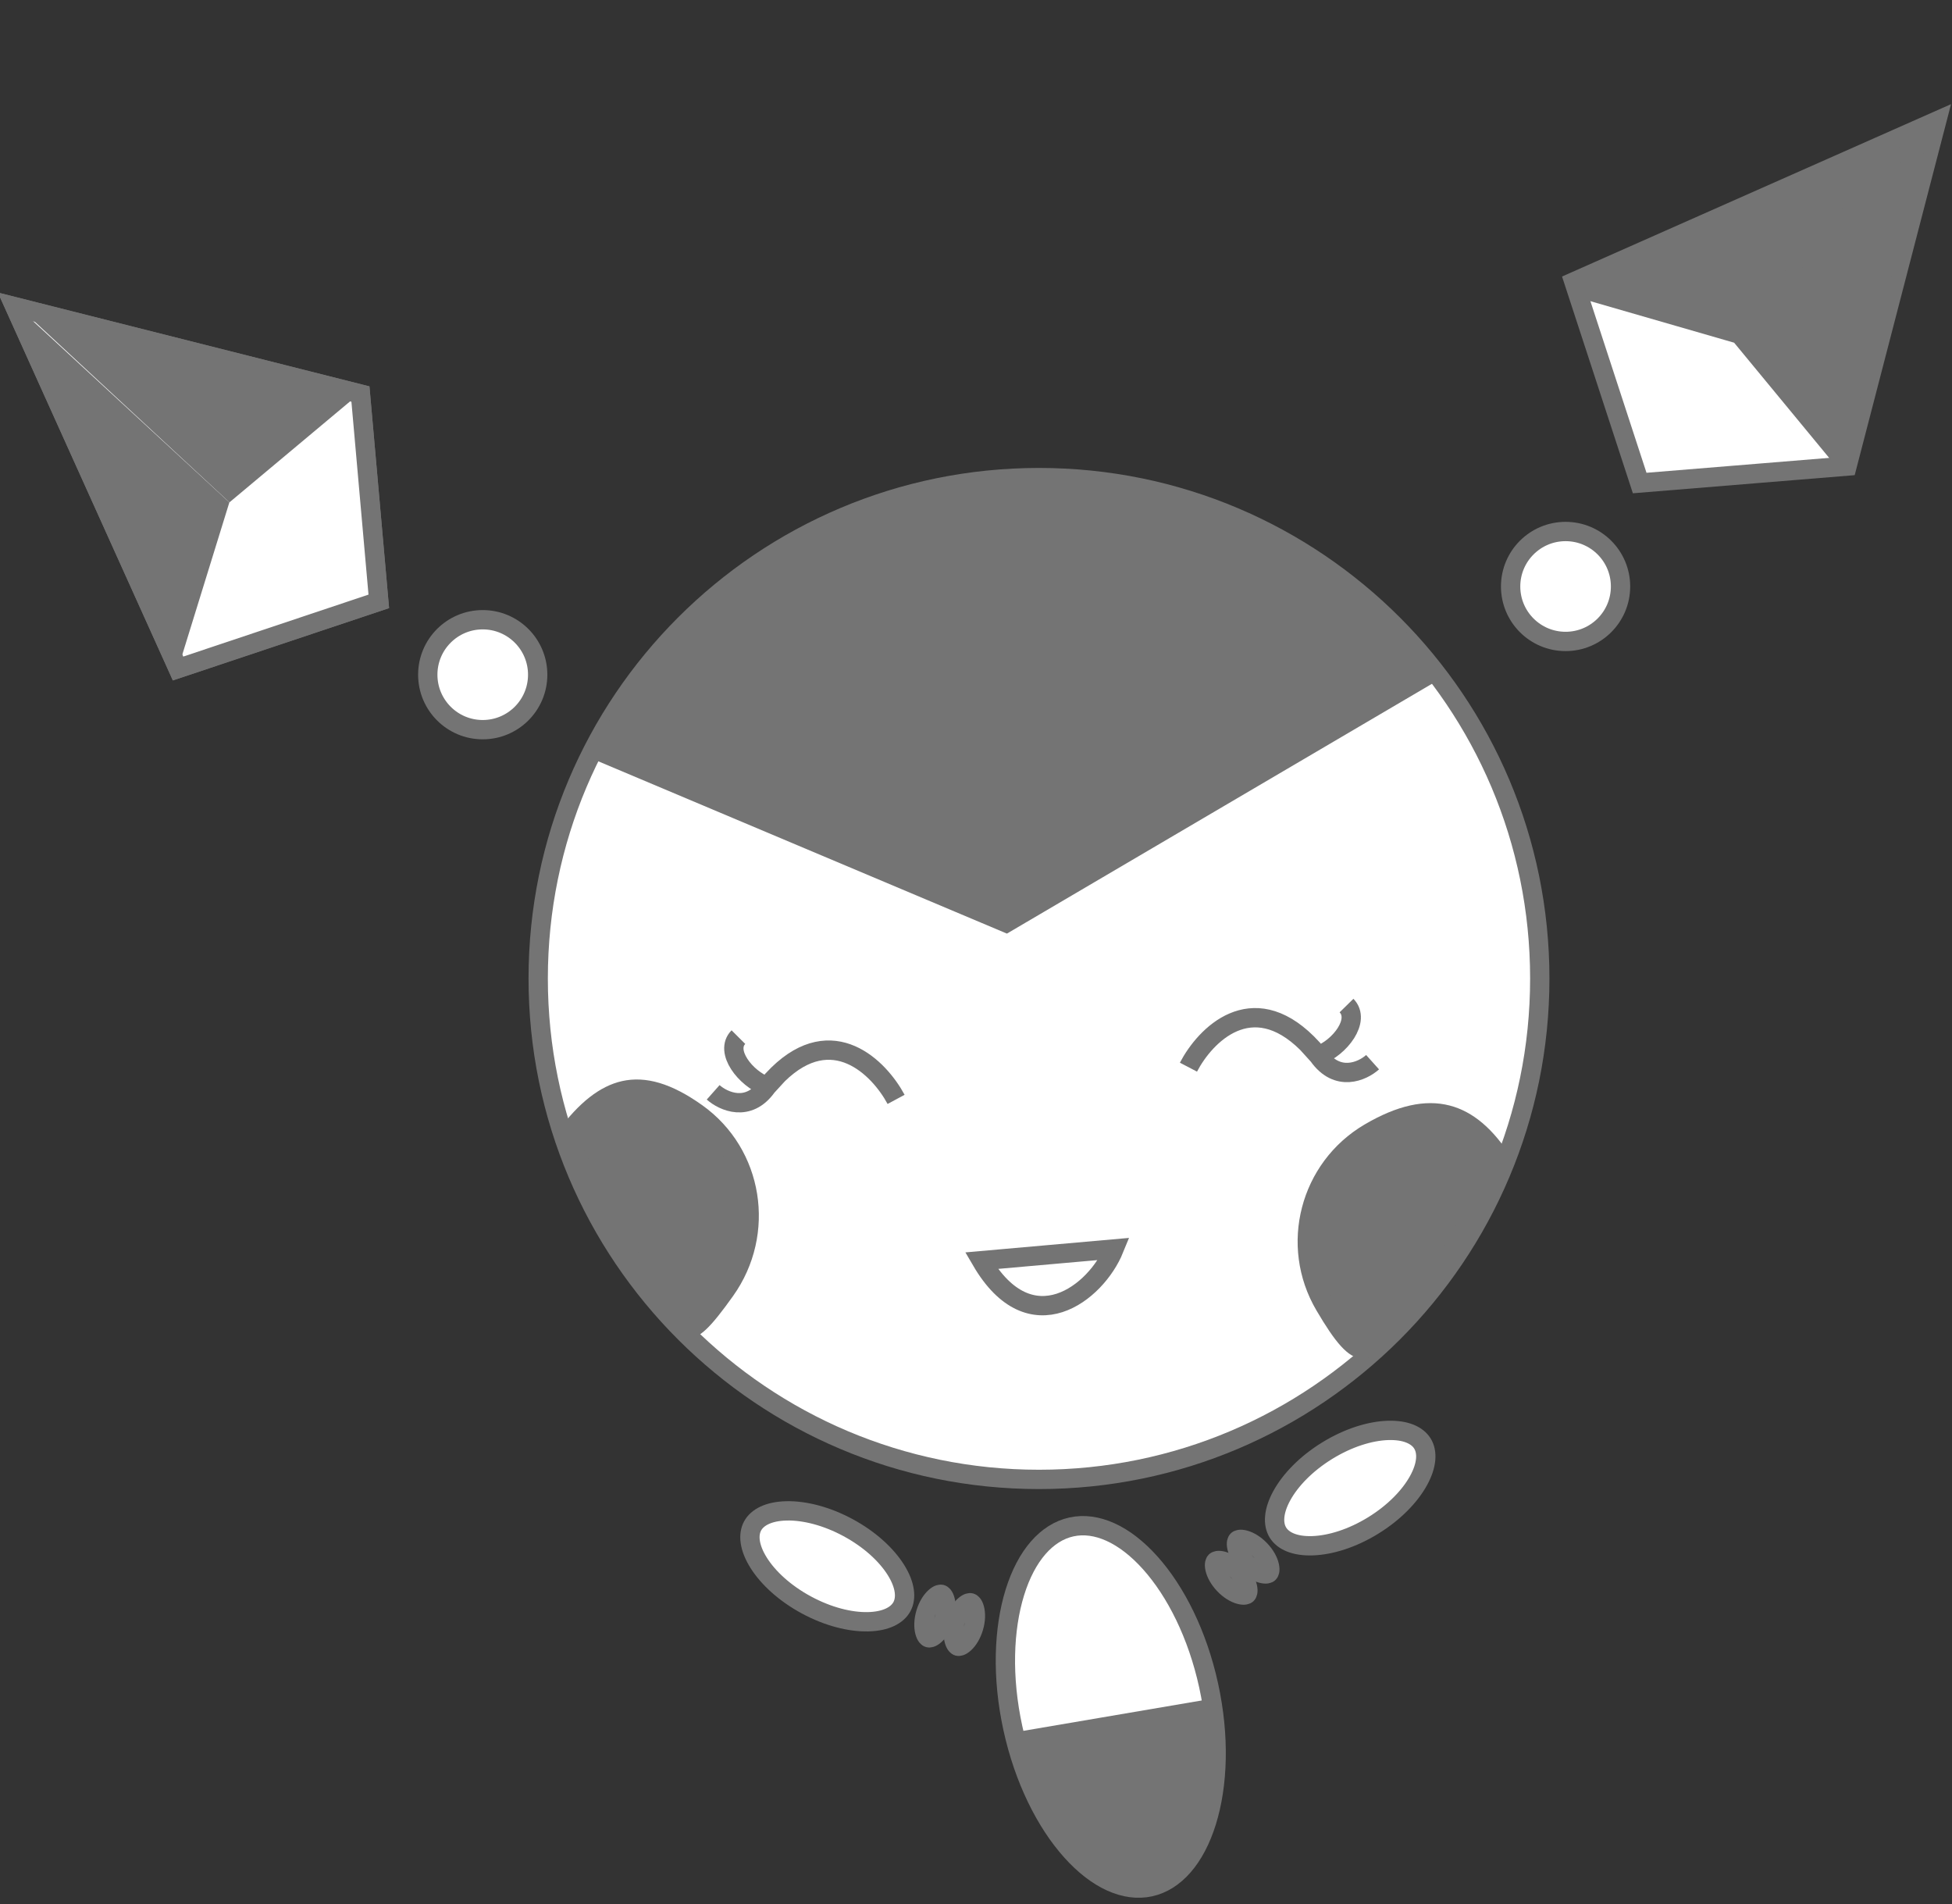 <?xml version="1.0" encoding="UTF-8" standalone="no" ?>
<!DOCTYPE svg PUBLIC "-//W3C//DTD SVG 1.1//EN" "http://www.w3.org/Graphics/SVG/1.1/DTD/svg11.dtd">
<svg xmlns="http://www.w3.org/2000/svg" xmlns:xlink="http://www.w3.org/1999/xlink" version="1.1" width="348.644" height="340" viewBox="0 0 348.644 340" xml:space="preserve">
<rect x="0" y="0" width="348.644" height="340" fill="#333333" stroke="none"/>
<desc>Created with Fabric.js 4.6.0</desc>
<defs>
</defs>
<g transform="matrix(1.15 0 0 1.15 174.28 179.39)" id="Wq_Ul9rEx85zREouzny7Y"  >
<g style="" vector-effect="non-scaling-stroke"   >
		<g transform="matrix(1 0 0 1 20.65 109.47)" id="V-x99dfpqKBe0HjwFpvJu"  >
<path style="stroke: rgb(0,0,0); stroke-width: 3; stroke-dasharray: none; stroke-linecap: butt; stroke-dashoffset: 0; stroke-linejoin: miter; stroke-miterlimit: 4; fill: none; fill-rule: nonzero; opacity: 1;" vector-effect="non-scaling-stroke"  transform=" translate(-179.97, -357.05)" d="M 164.451 360.355 L 195.492 353.754" stroke-linecap="round" />
</g>
		<g transform="matrix(1 0 0 1 21.16 110.34)" id="Xe4OCrY9r7zR_voGVt5m_"  >
<path style="stroke: rgb(0,0,0); stroke-width: 3; stroke-dasharray: none; stroke-linecap: butt; stroke-dashoffset: 0; stroke-linejoin: miter; stroke-miterlimit: 4; fill: none; fill-rule: nonzero; opacity: 1;" vector-effect="non-scaling-stroke"  transform=" translate(-180.48, -357.92)" d="M 195.492 353.754 L 165.468 362.085" stroke-linecap="round" />
</g>
		<g transform="matrix(1 0 0 1 50.78 -4.34)" id="zmLYrACkMNhsCVUkIbbTv"  >
<path style="stroke: rgb(0,0,0); stroke-width: 3; stroke-dasharray: none; stroke-linecap: butt; stroke-dashoffset: 0; stroke-linejoin: miter; stroke-miterlimit: 4; fill: none; fill-rule: nonzero; opacity: 1;" vector-effect="non-scaling-stroke"  transform=" translate(-210.09, -243.24)" d="M 194.573 247.209 C 197.782 241.444 206.578 233.171 216.097 246.201 C 218.386 246.796 223.495 246.51 225.614 240.608" stroke-linecap="round" />
</g>
		<g transform="matrix(1 0 0 1 121.07 -109.09)" id="E2FyGENGpLJHigzxFDST8"  >
<path style="stroke: rgb(116,116,116); stroke-width: 3; stroke-dasharray: none; stroke-linecap: butt; stroke-dashoffset: 0; stroke-linejoin: miter; stroke-miterlimit: 4; fill: rgb(255,255,255); fill-rule: nonzero; opacity: 1;" vector-effect="non-scaling-stroke"  transform=" translate(-280.39, -138.49)" d="M 308.559 110.391 L 252.222 135.348 L 262.435 166.593 L 294.644 163.962 L 308.559 110.391 Z" stroke-linecap="round" />
</g>
		<g transform="matrix(1 0 0 1 121.51 -120.89)" id="sJ9qIgappXdgolzGWV7cp"  >
<path style="stroke: none; stroke-width: 1; stroke-dasharray: none; stroke-linecap: butt; stroke-dashoffset: 0; stroke-linejoin: miter; stroke-miterlimit: 4; fill: rgb(116,116,116); fill-rule: nonzero; opacity: 1;" vector-effect="non-scaling-stroke"  transform=" translate(-280.82, -126.69)" d="M 277.964 143.5 L 252.222 135.347 L 309.424 109.882 L 277.964 143.5 Z" stroke-linecap="round" />
</g>
		<g transform="matrix(1 0 0 1 114.11 -97.93)" id="g-QWX_JHcC5DgZtLv9XCy"  >
<path style="stroke: rgb(116,116,116); stroke-width: 3; stroke-dasharray: none; stroke-linecap: butt; stroke-dashoffset: 0; stroke-linejoin: miter; stroke-miterlimit: 4; fill: none; fill-rule: nonzero; opacity: 1;" vector-effect="non-scaling-stroke"  transform=" translate(-273.43, -149.66)" d="M 252.73 136.213 L 277.964 143.5 L 294.135 163.097" stroke-linecap="round" />
</g>
		<g transform="matrix(1 0 0 1 133.94 -120.64)" id="fIGk_VRg0WiaoHxeyU96N"  >
<path style="stroke: rgb(116,116,116); stroke-width: 3; stroke-dasharray: none; stroke-linecap: butt; stroke-dashoffset: 0; stroke-linejoin: miter; stroke-miterlimit: 4; fill: none; fill-rule: nonzero; opacity: 1;" vector-effect="non-scaling-stroke"  transform=" translate(-293.26, -126.95)" d="M 308.559 110.391 L 277.964 143.5" stroke-linecap="round" />
</g>
		<g transform="matrix(1 0 0 1 91.61 -64.92)" id="5ViFmh_WbYWzXaoMcUvI5"  >
<path style="stroke: rgb(116,116,116); stroke-width: 3; stroke-dasharray: none; stroke-linecap: butt; stroke-dashoffset: 0; stroke-linejoin: miter; stroke-miterlimit: 4; fill: rgb(255,255,255); fill-rule: nonzero; opacity: 1;" vector-effect="non-scaling-stroke"  transform=" translate(-8.54, -8.54)" d="M 0 8.535 C 0 3.821 3.821 0 8.535 0 C 13.249 0 17.071 3.821 17.071 8.535 C 17.071 13.249 13.249 17.071 8.535 17.071 C 3.821 17.071 0 13.249 0 8.535 z" stroke-linecap="round" />
</g>
		<g transform="matrix(1 0 0 1 9.82 -4.05)" id="iZiWDKvzp9LUISr4qR8jj"  >
<path style="stroke: rgb(116,116,116); stroke-width: 3; stroke-dasharray: none; stroke-linecap: butt; stroke-dashoffset: 0; stroke-linejoin: miter; stroke-miterlimit: 4; fill: rgb(255,255,255); fill-rule: nonzero; opacity: 1;" vector-effect="non-scaling-stroke"  transform=" translate(-77.78, -77.78)" d="M 0 77.779 C 0 34.823 34.823 0 77.779 0 C 120.735 0 155.558 34.823 155.558 77.779 C 155.558 120.735 120.735 155.558 77.779 155.558 C 34.823 155.558 0 120.735 0 77.779 z" stroke-linecap="round" />
</g>
		<g transform="matrix(1 0 0 1 11.18 42.35)" id="IIkWGH4578GX64ieBKJEL"  >
<path style="stroke: rgb(116,116,116); stroke-width: 3; stroke-dasharray: none; stroke-linecap: butt; stroke-dashoffset: 0; stroke-linejoin: miter; stroke-miterlimit: 4; fill: none; fill-rule: nonzero; opacity: 1;" vector-effect="non-scaling-stroke"  transform=" translate(-170.49, -289.94)" d="M 160.189 287.354 L 180.797 285.531 C 178.022 292.35 167.842 300.455 160.189 287.354 Z" stroke-linecap="round" />
</g>
		<g transform="matrix(1 0 0 1 5.89 -32.02)" id="uaW6rly3qJhk24ruNUIfh"  >
<path style="stroke: rgb(116,116,116); stroke-width: 3; stroke-dasharray: none; stroke-linecap: butt; stroke-dashoffset: 0; stroke-linejoin: miter; stroke-miterlimit: 4; fill: none; fill-rule: nonzero; opacity: 1;" vector-effect="non-scaling-stroke"  transform=" translate(-165.21, -215.56)" d="M 100.614 208.14 L 164.05 234.882 L 229.807 196.242" stroke-linecap="round" />
</g>
		<g transform="matrix(1 0 0 1 47.33 5.35)" id="-VEUCxZ4QjxuIwixkj5TH"  >
<path style="stroke: rgb(116,116,116); stroke-width: 3; stroke-dasharray: none; stroke-linecap: butt; stroke-dashoffset: 0; stroke-linejoin: miter; stroke-miterlimit: 4; fill: none; fill-rule: nonzero; opacity: 1;" vector-effect="non-scaling-stroke"  transform=" translate(-206.65, -252.93)" d="M 192.353 257.296 C 194.98 252.261 202.137 245.023 210.774 253.565 M 212.527 255.498 C 215.898 254.262 219.128 249.997 216.902 247.73 M 212.527 255.498 C 211.937 254.78 211.352 254.137 210.774 253.565 M 212.527 255.498 L 210.774 253.565 M 212.527 255.498 C 215.492 259.702 219.379 257.934 220.952 256.524" stroke-linecap="round" />
</g>
		<g transform="matrix(1 0 0 1 -26.58 10.15)" id="FPTQFQVwaFS8gznPbrUnR"  >
<path style="stroke: rgb(116,116,116); stroke-width: 3; stroke-dasharray: none; stroke-linecap: butt; stroke-dashoffset: 0; stroke-linejoin: miter; stroke-miterlimit: 4; fill: none; fill-rule: nonzero; opacity: 1;" vector-effect="non-scaling-stroke"  transform=" translate(-132.74, -257.73)" d="M 146.946 262.3 C 144.279 257.334 137.088 250.155 128.609 258.425 M 126.89 260.299 C 123.528 259.047 120.271 254.829 122.456 252.633 M 126.89 260.299 C 127.468 259.601 128.041 258.979 128.609 258.425 M 126.89 260.299 L 128.609 258.425 M 126.89 260.299 C 123.994 264.384 120.113 262.605 118.535 261.204" stroke-linecap="round" />
</g>
		<g transform="matrix(1 0 0 1 66.71 35.13)" id="jJP8EVek2kYyJ-yERR9GU"  >
<path style="stroke: rgb(116,116,116); stroke-width: 3; stroke-dasharray: none; stroke-linecap: butt; stroke-dashoffset: 0; stroke-linejoin: miter; stroke-miterlimit: 4; fill: rgb(116,116,116); fill-rule: nonzero; opacity: 1;" vector-effect="non-scaling-stroke"  transform=" translate(-226.02, -282.71)" d="M 232.551 264.709 C 235.661 265.517 238.549 267.878 241.248 272.182 C 240.709 272.984 240.074 274.071 239.388 275.272 C 239.011 275.933 238.61 276.646 238.185 277.4 C 237.431 278.738 236.602 280.209 235.701 281.761 C 232.883 286.616 229.505 292.005 226.066 295.711 C 224.28 297.636 222.899 299.031 221.734 299.932 C 220.555 300.843 219.825 301.064 219.315 301.034 C 218.829 301.004 218.15 300.719 217.138 299.61 C 216.128 298.505 214.967 296.782 213.501 294.285 C 208.024 284.965 211.139 272.969 220.46 267.492 C 225.301 264.647 229.243 263.85 232.551 264.709 Z" stroke-linecap="round" />
</g>
		<g transform="matrix(1 0 0 1 133.33 -109.9)" id="-HT0eeZlwW0J_jDvVvTK4"  >
<path style="stroke: none; stroke-width: 1; stroke-dasharray: none; stroke-linecap: butt; stroke-dashoffset: 0; stroke-linejoin: miter; stroke-miterlimit: 4; fill: rgb(116,116,116); fill-rule: nonzero; opacity: 1;" vector-effect="non-scaling-stroke"  transform=" translate(-292.65, -137.69)" d="M 294.135 163.097 L 277.964 143.5 L 307.337 112.273 L 294.135 163.097 Z" stroke-linecap="round" />
</g>
		<g transform="matrix(1 0 0 1 -120.98 -80.27)" id="Vc5vFdDimVmHKK1lipafE"  >
<path style="stroke: rgb(116,116,116); stroke-width: 3; stroke-dasharray: none; stroke-linecap: butt; stroke-dashoffset: 0; stroke-linejoin: miter; stroke-miterlimit: 4; fill: rgb(255,255,255); fill-rule: nonzero; opacity: 1;" vector-effect="non-scaling-stroke"  transform=" translate(-38.33, -167.31)" d="M 10.077 139.228 L 35.418 195.393 L 66.593 184.967 L 63.742 152.777 L 10.077 139.228 Z" stroke-linecap="round" />
</g>
		<g transform="matrix(1 0 0 1 -132.84 -80.7)" id="GvJ8jxttZx0x_ltUU1ney"  >
<path style="stroke: none; stroke-width: 1; stroke-dasharray: none; stroke-linecap: butt; stroke-dashoffset: 0; stroke-linejoin: miter; stroke-miterlimit: 4; fill: rgb(116,116,116); fill-rule: nonzero; opacity: 1;" vector-effect="non-scaling-stroke"  transform=" translate(-26.48, -166.88)" d="M 43.395 169.596 L 35.418 195.393 L 9.562 138.366 L 43.395 169.596 Z" stroke-linecap="round" />
</g>
		<g transform="matrix(1 0 0 1 -109.74 -73.5)" id="1ZJoORzIcGcOVKu-3kb4E"  >
<path style="stroke: rgb(116,116,116); stroke-width: 3; stroke-dasharray: none; stroke-linecap: butt; stroke-dashoffset: 0; stroke-linejoin: miter; stroke-miterlimit: 4; fill: none; fill-rule: nonzero; opacity: 1;" vector-effect="non-scaling-stroke"  transform=" translate(-49.58, -174.08)" d="M 36.28 194.879 L 43.395 169.596 L 62.88 153.291" stroke-linecap="round" />
</g>
		<g transform="matrix(1 0 0 1 -132.58 -93.17)" id="jGoNn3SKtCPEcHOvNFQd2"  >
<path style="stroke: rgb(116,116,116); stroke-width: 3; stroke-dasharray: none; stroke-linecap: butt; stroke-dashoffset: 0; stroke-linejoin: miter; stroke-miterlimit: 4; fill: none; fill-rule: nonzero; opacity: 1;" vector-effect="non-scaling-stroke"  transform=" translate(-26.74, -154.41)" d="M 10.077 139.228 L 43.395 169.596" stroke-linecap="round" />
</g>
		<g transform="matrix(1 0 0 1 -76.57 -51.22)" id="GSFiYZb3JEwKqMDve24cS"  >
<path style="stroke: rgb(116,116,116); stroke-width: 3; stroke-dasharray: none; stroke-linecap: butt; stroke-dashoffset: 0; stroke-linejoin: miter; stroke-miterlimit: 4; fill: rgb(255,255,255); fill-rule: nonzero; opacity: 1;" vector-effect="non-scaling-stroke"  transform=" translate(-8.54, -8.54)" d="M 0 8.535 C 0 3.821 3.821 0 8.535 0 C 13.249 0 17.071 3.821 17.071 8.535 C 17.071 13.249 13.249 17.071 8.535 17.071 C 3.821 17.071 0 13.249 0 8.535 z" stroke-linecap="round" />
</g>
		<g transform="matrix(1 0 0 1 -121.89 -92.56)" id="ZWDKr-aklkdfzGyfAIkmA"  >
<path style="stroke: none; stroke-width: 1; stroke-dasharray: none; stroke-linecap: butt; stroke-dashoffset: 0; stroke-linejoin: miter; stroke-miterlimit: 4; fill: rgb(116,116,116); fill-rule: nonzero; opacity: 1;" vector-effect="non-scaling-stroke"  transform=" translate(-37.42, -155.02)" d="M 62.88 153.291 L 43.395 169.596 L 11.967 140.437 L 62.88 153.291 Z" stroke-linecap="round" />
</g>
		<g transform="matrix(1 0 0 1 -120.98 -80.27)" id="ZkfJuREwxyEeyfj_HB-xM"  >
<path style="stroke: rgb(116,116,116); stroke-width: 3; stroke-dasharray: none; stroke-linecap: butt; stroke-dashoffset: 0; stroke-linejoin: miter; stroke-miterlimit: 4; fill: rgb(255,255,255); fill-rule: nonzero; opacity: 1;" vector-effect="non-scaling-stroke"  transform=" translate(-38.33, -167.31)" d="M 10.077 139.228 L 35.418 195.393 L 66.593 184.967 L 63.742 152.777 L 10.077 139.228 Z" stroke-linecap="round" />
</g>
		<g transform="matrix(1 0 0 1 -132.84 -80.7)" id="MREmXTlHpvzJQngYEcMNT"  >
<path style="stroke: none; stroke-width: 1; stroke-dasharray: none; stroke-linecap: butt; stroke-dashoffset: 0; stroke-linejoin: miter; stroke-miterlimit: 4; fill: rgb(116,116,116); fill-rule: nonzero; opacity: 1;" vector-effect="non-scaling-stroke"  transform=" translate(-26.48, -166.88)" d="M 43.395 169.596 L 35.418 195.393 L 9.562 138.366 L 43.395 169.596 Z" stroke-linecap="round" />
</g>
		<g transform="matrix(1 0 0 1 -121.89 -92.56)" id="VPAImAekH4OkIiDZ-sITN"  >
<path style="stroke: none; stroke-width: 1; stroke-dasharray: none; stroke-linecap: butt; stroke-dashoffset: 0; stroke-linejoin: miter; stroke-miterlimit: 4; fill: rgb(116,116,116); fill-rule: nonzero; opacity: 1;" vector-effect="non-scaling-stroke"  transform=" translate(-37.42, -155.02)" d="M 62.88 153.291 L 43.395 169.596 L 11.967 140.437 L 62.88 153.291 Z" stroke-linecap="round" />
</g>
		<g transform="matrix(1 0 0 1 -49.41 31.72)" id="iPIJ1fWS-Z64fmWsZqQak"  >
<path style="stroke: rgb(116,116,116); stroke-width: 3; stroke-dasharray: none; stroke-linecap: butt; stroke-dashoffset: 0; stroke-linejoin: miter; stroke-miterlimit: 4; fill: rgb(116,116,116); fill-rule: nonzero; opacity: 1;" vector-effect="non-scaling-stroke"  transform=" translate(-109.91, -279.3)" d="M 104.708 260.925 C 101.73 261.594 98.808 263.856 95.68 268.038 C 96.136 268.831 96.671 269.88 97.253 271.048 C 97.562 271.669 97.891 272.336 98.239 273.041 C 98.893 274.369 99.615 275.834 100.403 277.387 C 102.815 282.139 105.745 287.508 108.853 291.544 C 109.108 291.876 109.353 292.195 109.589 292.502 C 110.852 294.148 111.831 295.424 112.689 296.364 C 113.746 297.522 114.335 297.834 114.682 297.883 C 114.912 297.915 115.399 297.873 116.421 296.91 C 117.431 295.959 118.683 294.375 120.397 291.972 C 126.775 283.029 124.775 270.707 115.989 264.441 C 111.415 261.179 107.821 260.226 104.708 260.925 Z" stroke-linecap="round" />
</g>
		<g transform="matrix(1 0 0 1 20.97 109.05)" id="WD4M6_myFcQFFci3P3gNC"  >
<path style="stroke: rgb(116,116,116); stroke-width: 3; stroke-dasharray: none; stroke-linecap: butt; stroke-dashoffset: 0; stroke-linejoin: miter; stroke-miterlimit: 4; fill: rgb(255,255,255); fill-rule: nonzero; opacity: 1;" vector-effect="non-scaling-stroke"  transform=" translate(-180.29, -356.63)" d="M 195.49 353.313 C 197.22 361.229 196.948 368.721 195.185 374.413 C 193.406 380.153 190.238 383.741 186.395 384.581 C 182.551 385.42 178.175 383.481 174.164 379.005 C 170.188 374.568 166.817 367.872 165.087 359.955 C 163.357 352.039 163.629 344.547 165.392 338.855 C 167.17 333.115 170.339 329.527 174.182 328.687 C 178.026 327.847 182.402 329.787 186.413 334.262 C 190.389 338.7 193.76 345.396 195.49 353.313 Z" stroke-linecap="round" />
</g>
		<g transform="matrix(1 0 0 1 58.15 75.08)" id="PQdz12lSJUbrW0hdejUaw"  >
<path style="stroke: rgb(116,116,116); stroke-width: 3; stroke-dasharray: none; stroke-linecap: butt; stroke-dashoffset: 0; stroke-linejoin: miter; stroke-miterlimit: 4; fill: rgb(255,255,255); fill-rule: nonzero; opacity: 1;" vector-effect="non-scaling-stroke"  transform=" translate(-217.46, -322.67)" d="M 213.888 316.859 C 217.161 314.844 220.525 313.813 223.273 313.713 C 226.073 313.611 227.89 314.46 228.687 315.755 C 229.484 317.049 229.425 319.054 228.074 321.508 C 226.747 323.917 224.312 326.457 221.039 328.472 C 217.766 330.488 214.402 331.519 211.654 331.619 C 208.854 331.721 207.037 330.871 206.24 329.577 C 205.443 328.282 205.502 326.277 206.854 323.823 C 208.18 321.414 210.615 318.874 213.888 316.859 Z" stroke-linecap="round" />
</g>
		<g transform="matrix(1 0 0 1 21.49 111.89)" id="1q2Dp-Su6pKBVAGItQhom"  >
<path style="stroke: rgb(116,116,116); stroke-width: 3; stroke-dasharray: none; stroke-linecap: butt; stroke-dashoffset: 0; stroke-linejoin: miter; stroke-miterlimit: 4; fill: none; fill-rule: nonzero; opacity: 1;" vector-effect="non-scaling-stroke"  transform=" translate(-180.81, -359.47)" d="M 165.468 362.085 L 196.152 356.859" stroke-linecap="round" />
</g>
		<g transform="matrix(1 0 0 1 39.67 89.01)" id="z1UW_S_3H0_eiJt2suE2C"  >
<path style="stroke: rgb(116,116,116); stroke-width: 3; stroke-dasharray: none; stroke-linecap: butt; stroke-dashoffset: 0; stroke-linejoin: miter; stroke-miterlimit: 4; fill: none; fill-rule: nonzero; opacity: 1;" vector-effect="non-scaling-stroke"  transform=" translate(-198.98, -336.6)" d="M 201.41 339.142 C 201.339 339.209 201.039 339.393 200.288 339.186 C 199.571 338.988 198.69 338.477 197.89 337.637 C 197.089 336.797 196.621 335.892 196.458 335.166 C 196.288 334.406 196.487 334.115 196.557 334.048 C 196.628 333.981 196.928 333.797 197.679 334.004 C 198.396 334.202 199.277 334.713 200.077 335.553 C 200.878 336.393 201.346 337.298 201.508 338.024 C 201.679 338.784 201.48 339.075 201.41 339.142 Z" stroke-linecap="round" />
</g>
		<g transform="matrix(1 0 0 1 43.08 85.72)" id="8bagbHmeJrltCVTZitkIX"  >
<path style="stroke: rgb(116,116,116); stroke-width: 3; stroke-dasharray: none; stroke-linecap: butt; stroke-dashoffset: 0; stroke-linejoin: miter; stroke-miterlimit: 4; fill: none; fill-rule: nonzero; opacity: 1;" vector-effect="non-scaling-stroke"  transform=" translate(-202.4, -333.3)" d="M 204.827 335.85 C 204.757 335.918 204.457 336.102 203.706 335.895 C 202.989 335.697 202.108 335.186 201.307 334.345 C 200.507 333.505 200.039 332.6 199.876 331.874 C 199.706 331.115 199.904 330.824 199.975 330.757 C 200.045 330.689 200.346 330.505 201.096 330.712 C 201.813 330.91 202.694 331.421 203.495 332.262 C 204.295 333.102 204.763 334.007 204.926 334.733 C 205.097 335.492 204.898 335.783 204.827 335.85 Z" stroke-linecap="round" />
</g>
		<g transform="matrix(1 0 0 1 -23.07 87.22)" id="wlJeVEdHUj5FuvWnfEhQr"  >
<path style="stroke: rgb(116,116,116); stroke-width: 3; stroke-dasharray: none; stroke-linecap: butt; stroke-dashoffset: 0; stroke-linejoin: miter; stroke-miterlimit: 4; fill: rgb(255,255,255); fill-rule: nonzero; opacity: 1;" vector-effect="non-scaling-stroke"  transform=" translate(-136.24, -334.8)" d="M 133.004 340.803 C 129.622 338.976 127.047 336.578 125.586 334.248 C 124.098 331.875 123.925 329.876 124.648 328.538 C 125.37 327.201 127.137 326.25 129.937 326.193 C 132.687 326.137 136.104 326.977 139.486 328.803 C 142.867 330.63 145.443 333.028 146.903 335.358 C 148.391 337.731 148.564 339.73 147.842 341.068 C 147.119 342.405 145.353 343.356 142.552 343.413 C 139.803 343.469 136.385 342.629 133.004 340.803 Z" stroke-linecap="round" />
</g>
		<g transform="matrix(1 0 0 1 -1.77 96.26)" id="H6mOKkBF82ipyj7_i3KGe"  >
<path style="stroke: rgb(116,116,116); stroke-width: 3; stroke-dasharray: none; stroke-linecap: butt; stroke-dashoffset: 0; stroke-linejoin: miter; stroke-miterlimit: 4; fill: none; fill-rule: nonzero; opacity: 1;" vector-effect="non-scaling-stroke"  transform=" translate(-157.55, -343.84)" d="M 158.541 340.468 C 158.634 340.495 158.944 340.663 159.14 341.417 C 159.327 342.137 159.325 343.156 158.997 344.269 C 158.67 345.382 158.12 346.24 157.573 346.744 C 157 347.271 156.649 347.245 156.555 347.217 C 156.462 347.19 156.152 347.022 155.956 346.268 C 155.769 345.548 155.771 344.53 156.099 343.416 C 156.426 342.303 156.976 341.445 157.523 340.941 C 158.096 340.414 158.447 340.44 158.541 340.468 Z" stroke-linecap="round" />
</g>
		<g transform="matrix(1 0 0 1 -6.33 94.95)" id="RWb0fXITGeKnbaCP6_zcV"  >
<path style="stroke: rgb(116,116,116); stroke-width: 3; stroke-dasharray: none; stroke-linecap: butt; stroke-dashoffset: 0; stroke-linejoin: miter; stroke-miterlimit: 4; fill: none; fill-rule: nonzero; opacity: 1;" vector-effect="non-scaling-stroke"  transform=" translate(-152.99, -342.53)" d="M 153.981 339.154 C 154.075 339.181 154.384 339.349 154.58 340.103 C 154.767 340.823 154.765 341.841 154.438 342.955 C 154.11 344.068 153.561 344.926 153.013 345.43 C 152.441 345.957 152.089 345.931 151.996 345.903 C 151.902 345.876 151.593 345.708 151.397 344.954 C 151.21 344.234 151.212 343.215 151.539 342.102 C 151.867 340.989 152.416 340.131 152.964 339.627 C 153.536 339.1 153.888 339.126 153.981 339.154 Z" stroke-linecap="round" />
</g>
		<g transform="matrix(1 0 0 1 6.76 -47.82)" id="EDGMrFs1fufbQKE6SBMgh"  >
<path style="stroke: none; stroke-width: 1; stroke-dasharray: none; stroke-linecap: butt; stroke-dashoffset: 0; stroke-linejoin: miter; stroke-miterlimit: 4; fill: rgb(116,116,116); fill-rule: nonzero; opacity: 1;" vector-effect="non-scaling-stroke"  transform=" translate(-166.07, -199.76)" d="M 163.542 234.017 L 100.105 207.275 C 118.437 175.086 149.649 166.135 162.963 165.683 C 196.545 163.408 221.892 183.433 232.045 196.09 L 163.542 234.017 Z" stroke-linecap="round" />
</g>
		<g transform="matrix(1 0 0 1 20.93 123.54)" id="WNnNrSFsteWURVLi194IH"  >
<path style="stroke: none; stroke-width: 1; stroke-dasharray: none; stroke-linecap: butt; stroke-dashoffset: 0; stroke-linejoin: miter; stroke-miterlimit: 4; fill: rgb(116,116,116); fill-rule: nonzero; opacity: 1;" vector-effect="non-scaling-stroke"  transform=" translate(-180.25, -371.12)" d="M 196.152 356.859 L 164.094 361.728 C 171.208 381.759 182.519 385.821 187.285 385.348 C 196.284 380.06 196.945 364.152 196.152 356.859 Z" stroke-linecap="round" />
</g>
</g>
</g>
</svg>